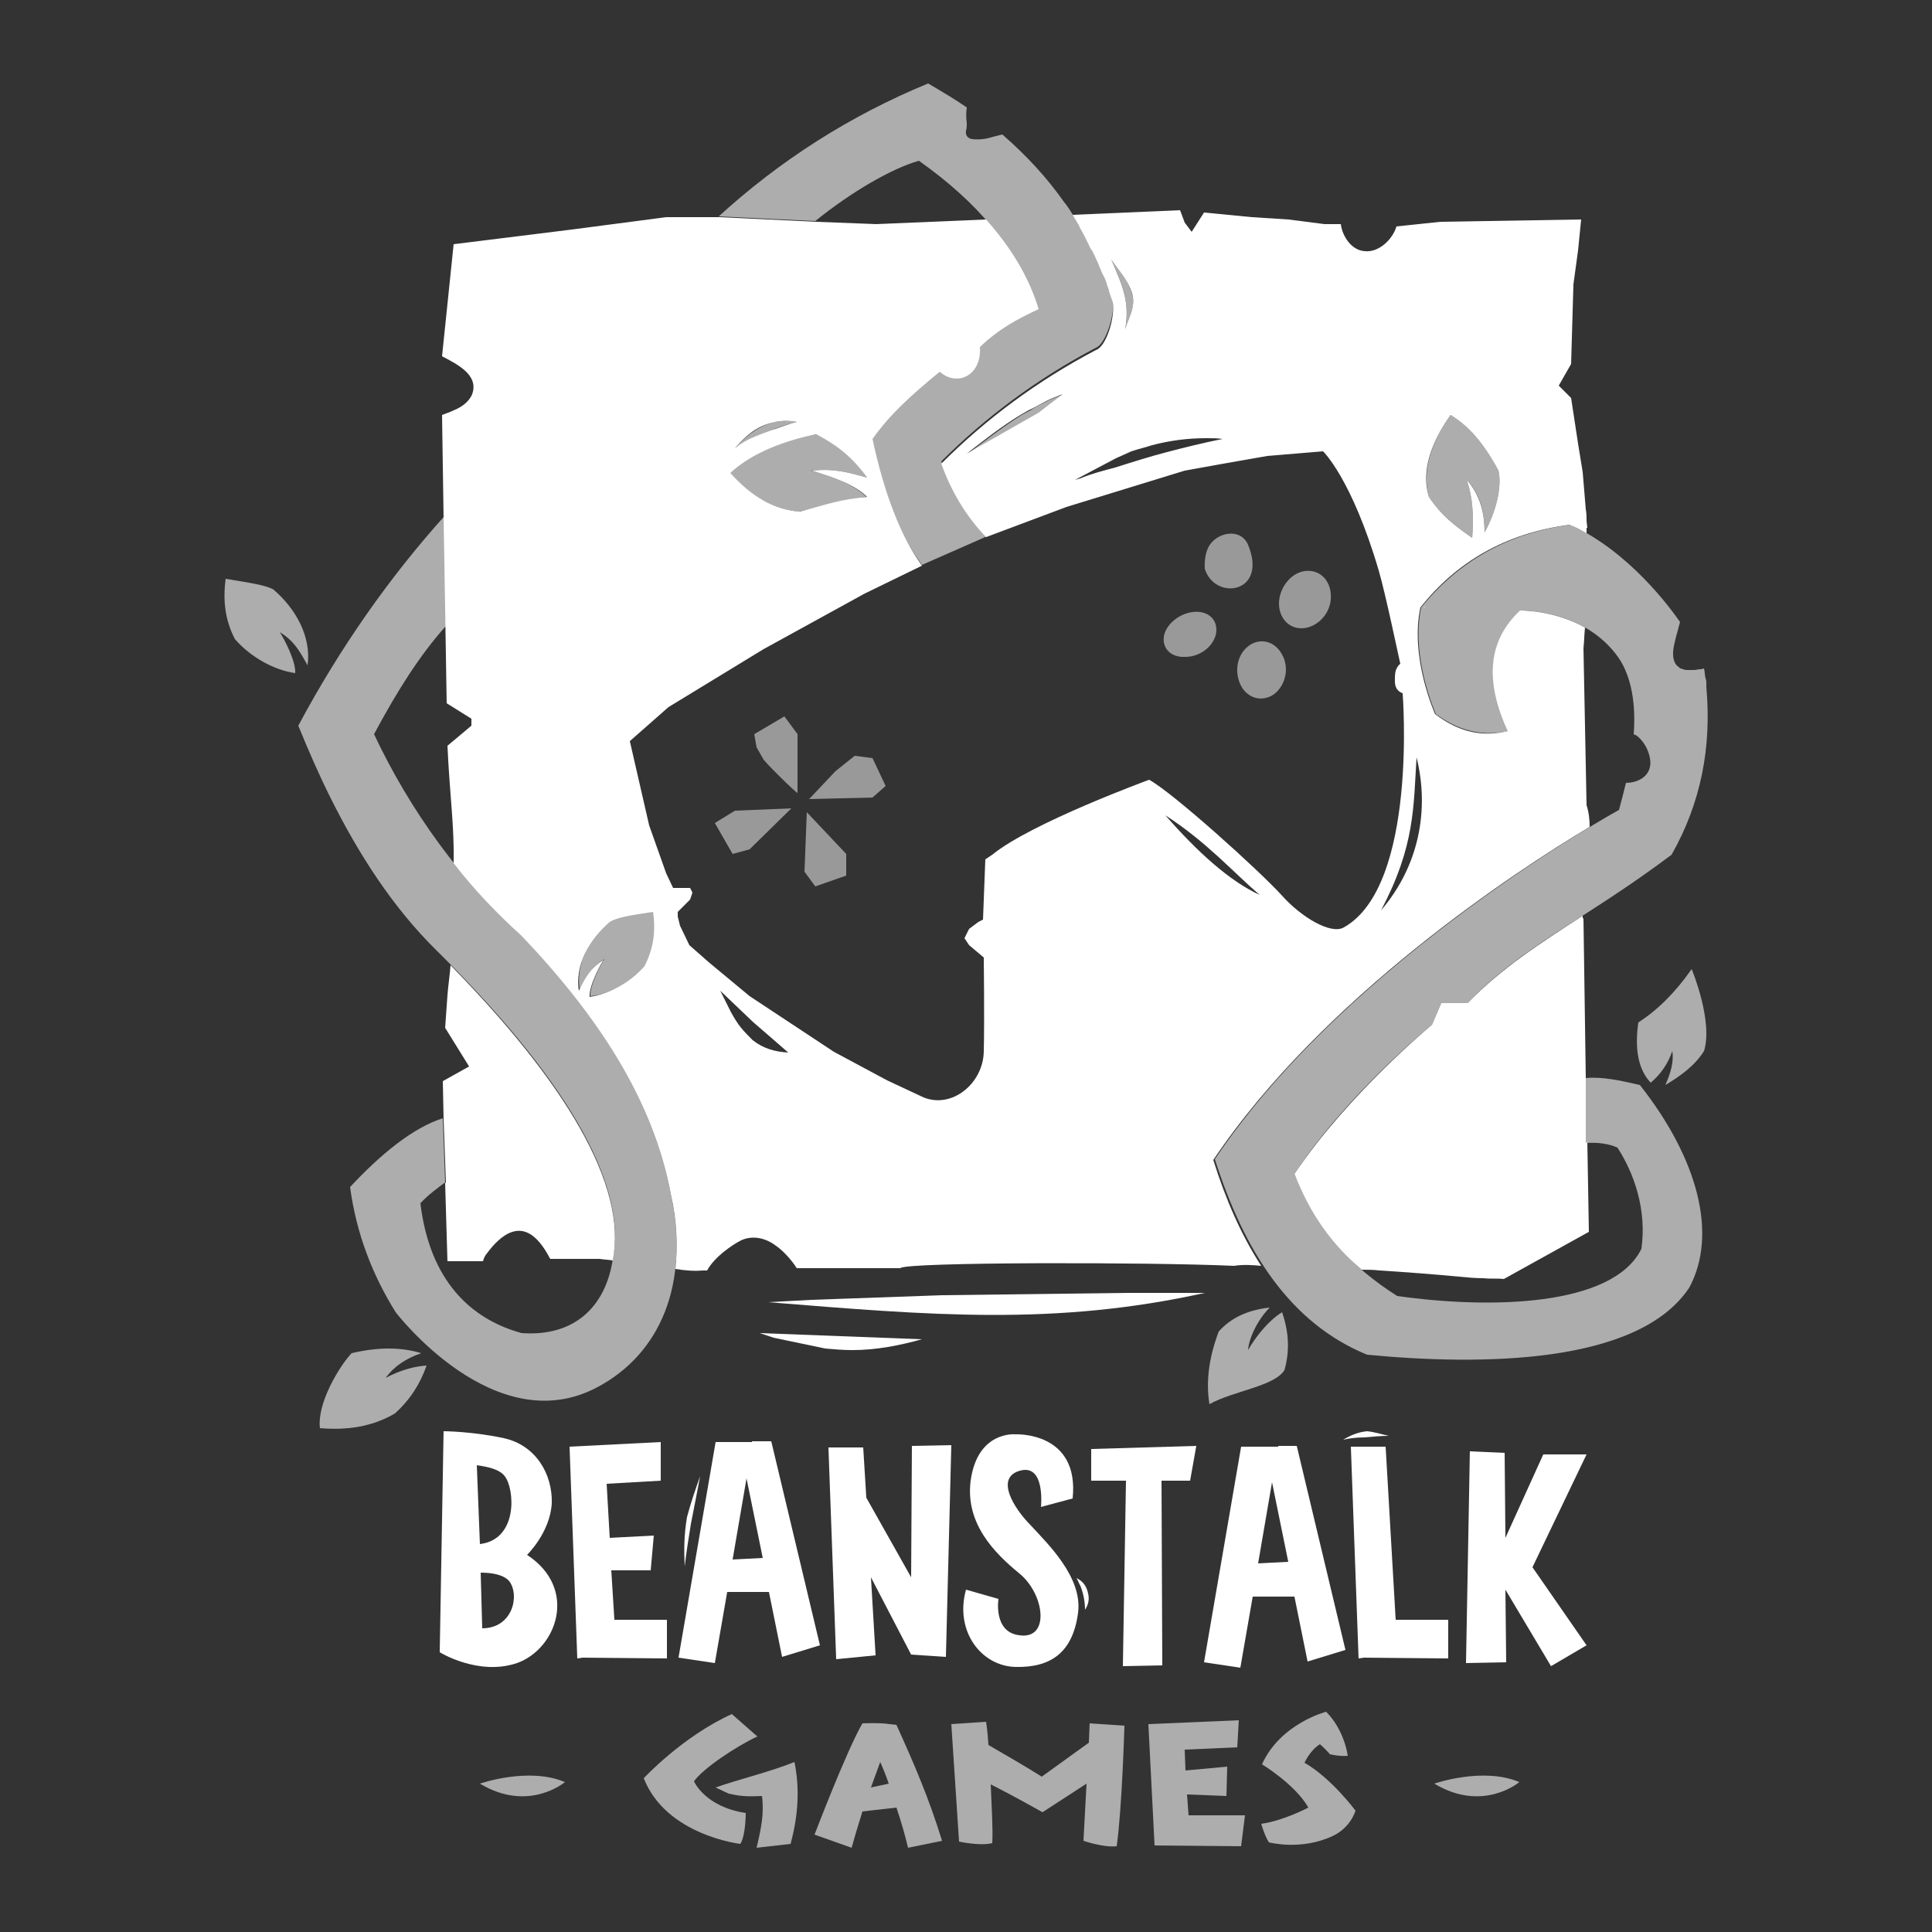 <?xml version="1.0" encoding="utf-8"?>
<!-- Generator: Adobe Illustrator 23.0.1, SVG Export Plug-In . SVG Version: 6.00 Build 0)  -->
<svg version="1.1" id="Layer_1" xmlns="http://www.w3.org/2000/svg" xmlns:xlink="http://www.w3.org/1999/xlink" x="0px" y="0px"
	 viewBox="0 0 250 250" style="enable-background:new 0 0 250 250;" xml:space="preserve">
<rect x="0" y="0" width="250" height="250" fill="#333333" stroke="none"/>
<style type="text/css">
	.st0{opacity:0.5;}
	.st1{fill:#FFFFFF;}
	.st2{opacity:0.6;}
</style>
<g class="st0">
	<path class="st1" d="M168.8,73.9c-1.9,0.3-3.3,2.3-3.3,4.2c0,1.8,1.2,3.2,2.9,3.2c1.8,0,3.6-1.6,3.8-3.7
		C172.4,75.3,170.9,73.6,168.8,73.9z"/>
	<path class="st1" d="M161.5,70.5c-0.9-2.1-3.6-1.7-4.8-0.2c-1,1.2-0.8,3.3-0.8,3.3C157.2,77.8,164.1,76.8,161.5,70.5z"/>
	<path class="st1" d="M153.8,79.3c-1.6,0.4-3,1.7-3.2,3.1c-0.2,1.5,0.9,2.7,2.8,2.6c2.1,0,4-1.7,4-3.5
		C157.4,79.7,155.7,78.8,153.8,79.3z"/>
	<path class="st1" d="M161.2,83.9c-1.4,1.4-1.4,3.7-0.4,5.2c1,1.4,2.7,1.7,4.1,0.7c1.4-1.1,2-3.3,1-5.1
		C164.9,82.8,162.7,82.4,161.2,83.9z"/>
	<polygon class="st1" points="92.5,106.5 94.8,110.5 97,109.9 102.4,104.6 95.1,104.9 	"/>
	<path class="st1" d="M97.6,95l0.3,1.7l0.8,1.4c-0.1,0.2,4.5,4.7,4.5,4.5V95l-1.7-2.3L97.6,95z"/>
	<polygon class="st1" points="110.6,97.8 108.1,99.8 104.7,103.4 112.9,103.2 114.6,101.7 112.9,98.1 	"/>
	<polygon class="st1" points="104.1,112.8 105.5,114.7 109.5,113.3 109.5,110.5 104.4,105.1 	"/>
</g>
<g id="XMLID_37_" class="st2">
	<g>
		<path id="XMLID_92_" class="st1" d="M89.8,230.5c1.1-1.6,5.4-4.5,8.2-5.8l-3.3-2.9c-6.4,2.9-11.4,8.3-11.4,8.3
			c2.9,7.4,12.5,8.5,12.5,8.5c0.7-1.1,0.7-4,0.7-4C91.2,233.8,89.8,230.5,89.8,230.5z"/>
		<path id="XMLID_91_" class="st1" d="M92.6,231.3l1.7,0.8c1.4,0.3,2.1,0.4,4.3,0.3c0.3,2.2-0.1,4.2-0.7,6.7l4.4-0.5
			c1-3.7,1.2-7.2,0.5-10.6C99.9,229.2,95.4,230.3,92.6,231.3z"/>
		<path id="XMLID_88_" class="st1" d="M115.1,223.1c-1.1-0.2-3.5-0.1-3.5-0.1c-2,3.4-6.2,14.4-6.2,14.4l4.8,1.7
			c0.3-1.1,0.8-2.8,1.4-4.7l4.4-0.5c0.6,1.8,1.1,3.5,1.5,5.2l4.4-0.9c-1.7-5.5-3.5-9.7-5.9-15L115.1,223.1z M112.7,231.3
			c0.4-1.1,0.8-2.2,1.2-3.3c0.4,0.9,0.8,1.9,1.1,2.8L112.7,231.3z"/>
		<path id="XMLID_87_" class="st1" d="M140.9,225.5l-6.1,4.4c-2.2-1.4-5.2-3.1-6.9-4.1c-0.1-1.8-0.3-3-0.3-3l-4.5,0.3l1,15.2
			c0,0,2.7,0.6,4.3,0.2c0.1-2-0.1-4.8-0.2-7.6c2.8,1.4,6.7,3.6,6.7,3.6l5.7-3.7l-0.4,7.4c0,0,2.6,0.9,4.3,0.7c0.7-5,1-15.6,1-15.6
			l-4.5-0.3L140.9,225.5z"/>
		<polygon id="XMLID_86_" class="st1" points="153.6,232.2 158.7,232.4 158.8,228.6 153.4,229.1 153.3,226.4 160.1,226.1 
			160.3,222.6 148.6,223.1 149.4,238.8 160.6,238.9 161.1,234.9 153.8,234.9 		"/>
		<path id="XMLID_85_" class="st1" d="M168.8,228.1c0,0,0.7-1.6,2-2.4c0,0,0.8,0.7,1.3,1.3c0,0,1.2,0.3,2.3,0.2c0,0-0.4-3.3-2.8-5.7
			c0,0-5.9,1.5-8.3,6.8c0,0,4.3,2.6,6,5.6c0,0-3.2,1.7-6.1,2.1c0,0,0.5,1.7,1,2.4c0,0,4.1,1.1,8.2-0.8c2.4-1.1,3-3.3,3-3.3
			S172.3,230.1,168.8,228.1z"/>
		<path id="XMLID_75_" class="st1" d="M62.1,230.8c6.3,3.8,11-0.2,11-0.2C68.4,228.6,62.1,230.8,62.1,230.8z"/>
		<path id="XMLID_74_" class="st1" d="M185.6,230.8c6.3,3.8,11-0.2,11-0.2C191.9,228.6,185.6,230.8,185.6,230.8z"/>
	</g>
</g>
<g>
	<path class="st1" d="M105,168.2l-5.6,0.3c21,1.7,37.1,3.1,56.5-1.2h-10l-24,0.3L105,168.2z"/>
	<path class="st1" d="M119.3,173.3l-21-0.8c0.6,0.2,1.2,0.4,1.8,0.6l6.7,1.4c1.1,0.1,2.3,0.2,3.5,0.2
		C113.4,174.7,116.4,174.1,119.3,173.3z"/>
	<path class="st1" d="M90.9,164.4l0.6,0c0.9-1.7,3.2-3.3,4.4-3.9c1.5-0.7,3.2-0.3,4.5,0.7c0.9,0.6,2,1.8,2.7,2.9h13.4
		c0.5-0.8,32.1-0.8,43.2-0.3c1.2-0.2,2.4-0.1,3.5,0c-2.6-4-4.6-8.6-6.2-13.7c14.1-21,39.3-37.5,48.7-43.1c0-0.9-0.1-1.9-0.4-2.8
		c0,0,0,0,0,0l-0.4-20.3c0.1-0.9,0.1-1.8,0.2-2.7c-4.1-2.3-8.4-2.2-8.4-2.2c-4.3,4-4.5,9.3-1.6,15.6c-2.9,0.7-6,0.4-9.4-2.2
		c0,0-3.3-7.3-1.9-13.8c4.7-5.9,11-9.6,19.3-10.7c0.8,0.3,1.5,0.7,2.2,1.1c0-0.2,0-0.5,0-0.7l0.1,0l-0.1-0.9c0-0.5,0-1-0.1-1.5
		l-0.4-4.8l-0.6-3.7l-0.9-5.9l-1.6-1.6l1.6-2.8l0.3-10.3l0.6-4.4l0.4-4l-18.2,0.3l-5.7,0.6c-0.5,1.7-2.3,3.4-4.1,3.2
		c-1.7-0.1-2.9-1.9-3.1-3.5h-2.1l-4.7-0.6l-4.7-0.3l-6.2-0.6l-1.6,2.5l-0.9-1.2l-0.6-1.6l-13.9,0.6c0.2,0.4,0.5,0.8,0.7,1.2
		c0.1,0.1,0.1,0.2,0.2,0.4c0.2,0.4,0.4,0.7,0.6,1.1c0.1,0.2,0.2,0.4,0.3,0.6c0.1,0.2,0.2,0.4,0.3,0.6c0.1,0.2,0.2,0.5,0.4,0.7
		c0.1,0.2,0.2,0.4,0.3,0.6c0.2,0.4,0.3,0.7,0.5,1.1c0.1,0.2,0.1,0.3,0.2,0.5c0.2,0.4,0.3,0.8,0.5,1.1c0,0.1,0.1,0.1,0.1,0.2
		c0.2,0.4,0.3,0.9,0.5,1.4c0,0.1,0.1,0.2,0.1,0.4c0.2,0.5,0.3,0.9,0.5,1.4c0.3,2.1-0.9,5.8-2.2,6.2c-7.6,4-14.2,8.9-20,14.7
		c1.3,3.6,3.2,6.8,5.8,9.5l10.4-3.9l15.3-4.7l5-0.9L164,59l7.2-0.6c0,0,3.7,3.5,7.2,15.4c0.9,3.1,2.5,10.8,2.8,12.1
		c-0.3,0.2-0.5,0.6-0.6,0.9c-0.1,0.4-0.1,0.8-0.1,1.1c0,0.1,0,0.2,0,0.3c0,0.8,0.4,1.3,1,1.5l0,0c0,0,2,24.9-7.6,30.3
		c-1.7,1-5.6-1.4-8-4.1c-3-3.3-14.1-13.3-17.2-15c0,0-15.3,5.6-20.3,9.7l-0.9,0.6l-0.3,7.8l-0.6,0.3l-1.2,0.9l-0.6,1.2l0.6,0.9
		l1.9,1.6c0,0,0.1,8.1,0,12.2c-0.1,4.1-4.1,7.4-7.8,5.9l-4.7-2.2l-6.9-3.7l-10.9-7.2l-5.3-4.4l-2.5-2.2l-1.2-2.5l-0.3-1.2v-0.6
		l1.6-1.6l0.3-0.9l-0.3-0.6h-2.2l-0.9-1.9l-2.2-6.2l-2.5-10.9l5-4.4L98.8,84l13.1-7.2l7.4-3.6c-2.8-3.9-4.9-9.4-6.4-16.4
		c2.2-3.1,4.8-5.5,8.7-8.7c1,0.9,2.4,1.2,3.6,0.5c1.3-0.8,1.7-2.3,1.6-3.7c2.4-2.3,4.8-3.6,7.6-4.9c-1.3-4.3-3.7-8.1-6.8-11.6
		L113.4,29l-7.8-0.3l-12.5-0.6h-6.9l-12.2,1.6l-15.3,1.9l-1.5,14.5c1.9,1,4.8,2.4,3.9,4.9c-0.4,1-1.4,1.7-2.4,2.1
		c-0.4,0.2-1,0.4-1.5,0.6l0.2,13.3l0.1,5.7l0.3,18.3L61,93v0.9l-1.9,1.6l-1.2,1c0.3,6.5,0.9,10.4,0.8,15.2c0,0,0,0,0,0
		c2.7,3.5,5.7,6.6,8.8,9.4c9.8,10.3,17,21.2,19.3,33.4c0.8,3.5,0.9,6.8,0.6,9.7C88.6,164.4,89.8,164.5,90.9,164.4z M187.7,53.7
		c2.3,1.4,4.2,3.5,6.2,7.2c0.5,2.2-0.4,5.5-1.8,8c0-2.4-0.5-4.8-2.3-6.8c0.8,2.4,0.9,4.7,0.7,7.5c-2.4-1.7-3.9-2.8-5.6-5.3
		C183.9,61,185.1,57.4,187.7,53.7z M134.4,53.4l-9.3,5.3c2.3-1.8,4.6-3.6,7.1-5.1c0.4-0.2,0.8-0.5,1.3-0.7c0.8-0.4,1.6-0.9,2.5-1.3
		c0.5-0.2,1-0.4,1.5-0.6L134.4,53.4z M143.8,33.6c1,1.4,2.2,2.7,2.7,4.4c0.5,1.7-0.5,3.2-0.9,4.6C146.2,39.1,145.3,37,143.8,33.6z
		 M151,58.5c-2.3,0.6-4.5,1.3-6.7,2c-1.5,0.4-3.1,0.8-4.5,1.4l-0.7,0.2l5.3-2.8l2-0.9c0.9-0.3,1.8-0.5,2.7-0.8
		c2.3-0.6,4.6-0.9,7-0.9c0.7,0,1.4,0,2.1,0.1C155.7,57.3,153.3,57.9,151,58.5z M183.3,98c1.7,6.8,0.3,14.1-4.6,19.8
		C183.1,109.5,182.9,104.4,183.3,98z M163,115.8c-3.9-1.8-8-5.5-12.2-10.3C156.2,109,159.5,112.8,163,115.8z M97.5,132.3l2.2,1.9
		l2.3,2c-1.7-0.1-3.2-0.5-4.6-1.6c-0.5-0.5-1.1-1.1-1.5-1.6c-0.5-0.6-0.9-1.3-1.3-2l-1.4-2.8L97.5,132.3z M99.9,54.7
		c1.1-0.3,2.2-0.3,3.2-0.1c-1.2,0.3-2.4,0.8-3.4,1.1c-1.6,0.6-3.3,1.2-4.6,2.3C96.4,56.5,97.8,55.2,99.9,54.7z M105.6,56.2
		c3.2,1.6,5.1,3.5,6.6,5.6c-2.5-0.7-4.3-1.2-7.2-0.9c3.1,0.9,5.7,1.9,7.2,3.4c-3.5,0.3-5.3,1-8.7,1.9c-3.3-0.2-6.3-2-9-5
		C96.9,59,100.4,57.3,105.6,56.2z M83.4,125c-1.8,2.1-4.5,3.6-7.1,4c-0.1-1.4,1.3-4,1.8-4.8c-1.6,1-2.3,2.1-3.2,4
		c-0.5-3.3,1.3-6.6,4-8.9c0.9-0.6,2.9-0.9,5.6-1.3C84.9,120.6,84.5,122.9,83.4,125z"/>
	<path class="st1" d="M57.4,144.7l0.3,8.3c0,0,0,0-0.1,0.1l0.3,10.1h4.6c0.1-0.4,0.3-0.8,0.5-1c0.8-1.1,2-2.4,3.3-2.8
		c2.2-0.7,3.8,1.4,4.9,3.5h6.4c0.6,0.1,1.1,0.1,1.7,0.2c0,0,0-0.1,0-0.1c1.9-9.6-6.2-23-21-38.1c-0.1,1.3-0.3,2.6-0.4,3.9l-0.3,4.2
		l3.1,5l-3.4,1.9L57.4,144.7z"/>
	<path class="st1" d="M184.5,78.4l-0.3,0.2c0,0,0.1,0.1,0.1,0.1L184.5,78.4z"/>
	<path class="st1" d="M205.2,147.9v-8.4c0,0,0,0,0,0l-0.3-20.6c0,0,0-0.1-0.1-0.1c0-0.1,0-0.2,0-0.3c-5.7,3.7-10.4,6.7-14.9,11.3
		h-3.4l-1.2,2.8c0,0-10.8,8.9-17.8,19.3c2,5.2,4.9,9.2,8.7,12.4c0.8,0,1.5,0,2.3,0.1c0,0,0.1,0,0.1,0c3.1,0.2,7.1,0.5,10.2,0.8
		c1.1,0.1,2.1,0.2,3.2,0.2c0.8,0.1,1.7,0,2.6,0.1l11-6.1l-0.2-11.6C205.2,147.9,205.2,147.9,205.2,147.9z"/>
	<path class="st1" d="M68.2,201.2c0,0,3-2.9,3.2-6.7c0.1-3.8-2.1-7.5-6.2-8.4c-4.2-0.9-7.8-0.9-7.8-0.9l-0.5,28.6c0,0,5,3.1,10,1.4
		C72,213.4,74.9,205.6,68.2,201.2z M61.7,189.6c1.4,0.2,2.9,0.5,3.6,1.4c1.3,1.6,1.8,8.2-3.2,8.8L61.7,189.6z M62.4,210.7l-0.2-7.2
		c1.3,0,2.9,0.2,3.7,1.1C67.3,206.5,66.3,210.7,62.4,210.7z"/>
	<polygon class="st1" points="117.9,204.1 112.1,193.8 111.7,187.3 107.2,187.3 108.2,214.7 113.3,214.2 112.7,204.1 117.9,214.1 
		117.9,214.1 122.4,214.4 123.1,187 118,187.1 	"/>
	<polygon class="st1" points="179.3,187.2 174.8,187.2 175.8,214.6 176.5,214.5 187.4,214.6 187.4,209.6 180.6,209.6 	"/>
	<polygon class="st1" points="79.1,203.2 84.2,203.2 84.6,198.7 78.9,199 78.5,192 85.5,191.6 85.5,186.6 73.7,187.2 74.7,214.6 
		75.4,214.5 86.3,214.6 86.3,209.6 79.5,209.6 	"/>
	<polygon class="st1" points="141.2,191.6 145.7,191.6 145.3,215.6 150.4,215.5 150.3,191.6 154,191.6 154.8,187.1 141.2,187.5 	"/>
	<path class="st1" d="M97.3,186.6h-1.7h-2.4h-0.6l-4.8,27.9l4.7,0.7l1.6-9.2h5.4l1.7,8.4l4.9-1.5l-6.3-26.4H97.3z M94.8,201.8
		l1.8-10.5l2.1,10.3L94.8,201.8z"/>
	<path class="st1" d="M165.4,187.2h-1.7h-3.1l-4.8,27.9l4.7,0.7l1.6-9.2h5.4l1.7,8.4l4.9-1.5l-6.3-26.4H165.4z M162.8,202.3
		l1.8-10.5l2.1,10.3L162.8,202.3z"/>
	<polygon class="st1" points="199.7,188.2 194.8,199 194.7,188 190.2,187.8 189.7,215.2 194.9,215.1 194.8,205.7 200.7,215.6 
		205.3,212.9 198.3,202.8 205.3,188.2 	"/>
	<path class="st1" d="M132,190.3c3.3-0.9,2.7,4.7,2.7,4.7l4.1-1.1c0.9-8.7-7.4-8.3-7.4-8.3s-4.9-0.5-5.8,6c-0.7,5.5,3,9.3,6.3,12
		c3.3,2.7,4,8.6,0,8c-3.4-0.4-2.7-4.7-2.7-4.7l-4.2-1.2c-1.5,5.4,2,9.9,6.4,10c4.4,0.1,7.4-1.7,8.1-7c0.6-4.6-3.9-8.9-6.1-11.3
		C131.2,195.2,128.7,191.2,132,190.3z"/>
	<path class="st1" d="M139.3,204.2c0.2,0.3,0.3,0.7,0.5,1c0.4,1,0.6,2.1,0.6,3.1c0.4-0.6,0.6-1.3,0.4-2.1
		C140.6,205.2,140.1,204.6,139.3,204.2z"/>
	<path class="st1" d="M88.9,196.3c-0.4,2.3-0.4,4.4-0.3,6.4c0,0,0,0,0,0c0.2-1.8,0.5-3.6,0.8-5.5c0.4-2,0.8-4.1,1.2-6.2
		C90,192.7,89.4,194.4,88.9,196.3C88.9,196.2,88.9,196.3,88.9,196.3z"/>
	<path class="st1" d="M179.7,185.8c-0.9-0.2-1.8-0.5-2.8-0.6c0,0,0,0,0,0c-1.1,0.1-2.1,0.5-3.1,1.1c0,0,0,0,0,0
		c0.9-0.2,1.8-0.3,2.7-0.3C177.7,185.9,178.7,185.8,179.7,185.8z"/>
</g>
<g class="st2">
	<path class="st1" d="M54.5,175.1c-2.6-0.8-5.6-0.8-9,0c-1.6,1.7-4.5,6.5-4.1,9.7c3.6,0.3,6.8-0.2,9.7-1.9c2-1.8,3.3-3.9,4.1-6.2
		c-1.6,0.1-3.4,0.6-5.3,1.6C51,176.8,52.5,175.8,54.5,175.1z"/>
	<path class="st1" d="M112.2,61.8c-1.4-2.1-3.3-4.1-6.6-5.6c-5.3,1.1-8.8,2.8-11.2,5c2.8,3,5.8,4.8,9,5c3.5-0.8,5.2-1.5,8.7-1.9
		c-1.5-1.5-4.1-2.6-7.2-3.4C107.9,60.6,109.7,61.1,112.2,61.8z"/>
	<path class="st1" d="M39.8,86.1c0.5-3.7-1.5-7.3-4.4-9.8c-1-0.6-3.2-0.9-6.2-1.4c-0.4,3,0,5.5,1.2,7.8c2,2.3,5,4,7.8,4.4
		c0.1-1.5-1.4-4.4-2-5.3C38,82.9,38.7,84.1,39.8,86.1z"/>
	<path class="st1" d="M78.2,124.1c-0.5,0.8-1.9,3.4-1.8,4.8c2.6-0.3,5.3-1.8,7.1-4c1.1-2,1.5-4.4,1.1-7.1c-2.7,0.4-4.7,0.7-5.6,1.3
		c-2.7,2.2-4.5,5.6-4,8.9C75.9,126.2,76.6,125.1,78.2,124.1z"/>
	<path class="st1" d="M190.5,69.6c0.2-2.8,0.1-5.1-0.7-7.5c1.8,1.9,2.3,4.3,2.3,6.8c1.4-2.5,2.3-5.8,1.8-8c-2-3.7-3.9-5.8-6.2-7.2
		c-2.6,3.7-3.7,7.3-2.8,10.6C186.6,66.8,188.1,67.9,190.5,69.6z"/>
	<path class="st1" d="M67.6,121.1C59.9,114.3,53.1,105,48.4,95c3-5.6,5.9-10.2,9.3-14l-0.2-14.2c-7.1,7.9-13.5,17-18.9,27.1
		c1.3,3.2,2.7,6.4,4.2,9.4c3.6,7.2,8,14.1,13.7,19.7c16,15.8,24.8,29.9,22.8,39.9c-0.9,6.1-4.9,10.1-11.8,9.6
		c-6.6-1.8-11.9-6.8-13.1-16.8c1-1.1,2.4-2.1,3.2-2.7l-0.3-8.3c-3.8,1.2-8,4.6-12,8.9c0.8,6,2.9,11.4,5.9,16.2
		c0,0,12.8,16.8,26.1,9.7c8.1-4.3,12-13.3,9.5-25C84.5,142.3,77.3,131.4,67.6,121.1z"/>
	<path class="st1" d="M212,132.3c-0.5,3.5,0,6.1,1.6,7.8c1.3-1.1,2.2-2.4,2.8-4.1c0.2,1.4-0.2,2.8-0.9,4.4c2-1.2,3.8-2.5,5-4.4
		c1.2-3.9-1.6-10.6-1.6-10.6C216.8,128.4,214.5,130.7,212,132.3z"/>
	<path class="st1" d="M133.5,53c-0.4,0.2-0.9,0.5-1.3,0.7c-2.4,1.5-4.7,3.3-7.1,5.1l9.3-5.3l3-2.4c-0.5,0.2-1,0.4-1.5,0.6
		C135.1,52.1,134.2,52.5,133.5,53z"/>
	<path class="st1" d="M205.2,139.5v8.4c1.6-0.1,3,0.1,4.1,0.6c2.2,3.4,3.8,8.1,3.1,13.1c-3.7,7.5-19.6,7.8-31.6,6.1
		c-6-3.8-10.5-8.6-13.3-15.8c6.9-10.5,17.8-19.3,17.8-19.3l1.2-2.8h3.4c7.2-7.5,15.1-10.7,26.4-19.2c3.8-6.7,5.2-13.9,4.5-21.7
		c0-0.2,0-0.3,0-0.5c0-0.2,0-0.4-0.1-0.6c-0.1-0.4-0.1-0.9-0.2-1.3c-0.1,0-0.3,0.1-0.4,0.1c0,0-0.1,0-0.1,0c-0.3,0-0.5,0.1-0.8,0.1
		c0,0,0,0-0.1,0c-0.3,0-0.6,0-0.8,0c0,0,0,0,0,0c-0.3,0-0.5-0.1-0.8-0.2c0,0,0,0,0,0c-0.1,0-0.2-0.1-0.3-0.2l0,0
		c-0.3-0.2-0.5-0.5-0.6-0.9c-0.3-1,0.1-2.2,0.3-3.1c0.2-0.6,0.3-1.2,0.5-1.8c-1.1-1.6-6.5-9.1-14.2-12.6
		c-8.2,1.1-14.5,4.8-19.3,10.7c-1.4,6.5,1.9,13.8,1.9,13.8c3.4,2.5,6.5,2.8,9.4,2.2c-2.9-6.3-2.8-11.6,1.6-15.6
		c0,0,8.3-0.2,12.7,6.2c1.6,2.4,2.2,5.9,1.9,9.8c0.1,0.1,0.3,0.1,0.4,0.2c0.9,0.7,1.5,1.8,1.7,2.9c0.4,2.1-1.3,3.2-3.1,3.2
		c-0.2,0.8-0.7,2.8-0.9,3.5c0,0-34.8,19.1-52.3,45.2c3.8,11.9,9.7,21.2,19.7,25.3c14.7,1.4,35.1,1.3,41.7-8.7
		c3.7-6.9,1.1-16.7-6.4-26.2C209.6,139.8,207.3,139.3,205.2,139.5z M184.3,78.7c0,0-0.1-0.1-0.1-0.1l0.3-0.2L184.3,78.7z"/>
	<path class="st1" d="M143.5,37.6c0-0.1-0.1-0.2-0.1-0.4c-0.2-0.5-0.3-0.9-0.5-1.4c0-0.1-0.1-0.1-0.1-0.2c-0.1-0.4-0.3-0.8-0.5-1.1
		c-0.1-0.2-0.1-0.3-0.2-0.5c-0.2-0.4-0.3-0.7-0.5-1.1c-0.1-0.2-0.2-0.4-0.3-0.6c-0.1-0.2-0.2-0.5-0.4-0.7c-0.1-0.2-0.2-0.4-0.3-0.6
		c-0.1-0.2-0.2-0.4-0.3-0.6c-0.2-0.4-0.4-0.7-0.6-1.1c-0.1-0.1-0.1-0.2-0.2-0.4c-0.5-0.8-1-1.7-1.6-2.5c0,0,0-0.1-0.1-0.1
		c-2.3-3.3-5-6.2-8.1-8.9c-0.4,0.1-0.8,0.2-1.2,0.3c-0.9,0.3-1.8,0.4-2.7,0.3c-0.6-0.1-0.9-0.5-0.8-1.1c0.1-0.3,0.1-0.7,0.1-1
		c-0.1-0.6-0.1-1.3,0-2c-1.6-1.1-3.3-2.1-5-3.1c-10.2,4.2-19.2,10-27.1,17.2l12.5,0.6c4.7-3.8,9.9-6.8,13.4-7.8
		c7.5,5.3,12.9,11.5,15.3,19c-2.8,1.4-5.3,2.6-7.6,4.9c0.1,1.4-0.2,2.9-1.6,3.7c-1.3,0.7-2.6,0.4-3.6-0.5c-3.9,3.2-6.5,5.6-8.7,8.7
		c1.5,7,3.7,12.6,6.6,16.5l8.4-3.7c-2.6-2.7-4.6-6-5.9-9.7c5.7-5.7,12.4-10.7,20-14.7c1.2-0.4,2.5-4.2,2.2-6.2
		C143.9,38.5,143.7,38.1,143.5,37.6z"/>
	<path class="st1" d="M143.8,33.6c1.5,3.3,2.4,5.5,1.8,9.1c0.4-1.5,1.4-3,0.9-4.6C146,36.3,144.9,35,143.8,33.6z"/>
	<path class="st1" d="M161.5,174.7c0.1-1.5,1.2-3.9,2.8-5.5c-2.8,0.3-5,1.3-6.6,3.1c-1.2,3.2-1.7,6.3-1.2,9.4c3-1.7,8.4-2.3,9.7-4.4
		c0.7-2.4,0.6-4.9-0.3-7.5C164.1,170.9,162.4,173.1,161.5,174.7z"/>
	<path class="st1" d="M99.9,54.7c-2.1,0.6-3.5,1.9-4.8,3.3c1.4-1,3-1.7,4.6-2.3c1-0.4,2.2-0.8,3.4-1.1
		C102.1,54.4,101,54.4,99.9,54.7z"/>
</g>
</svg>
